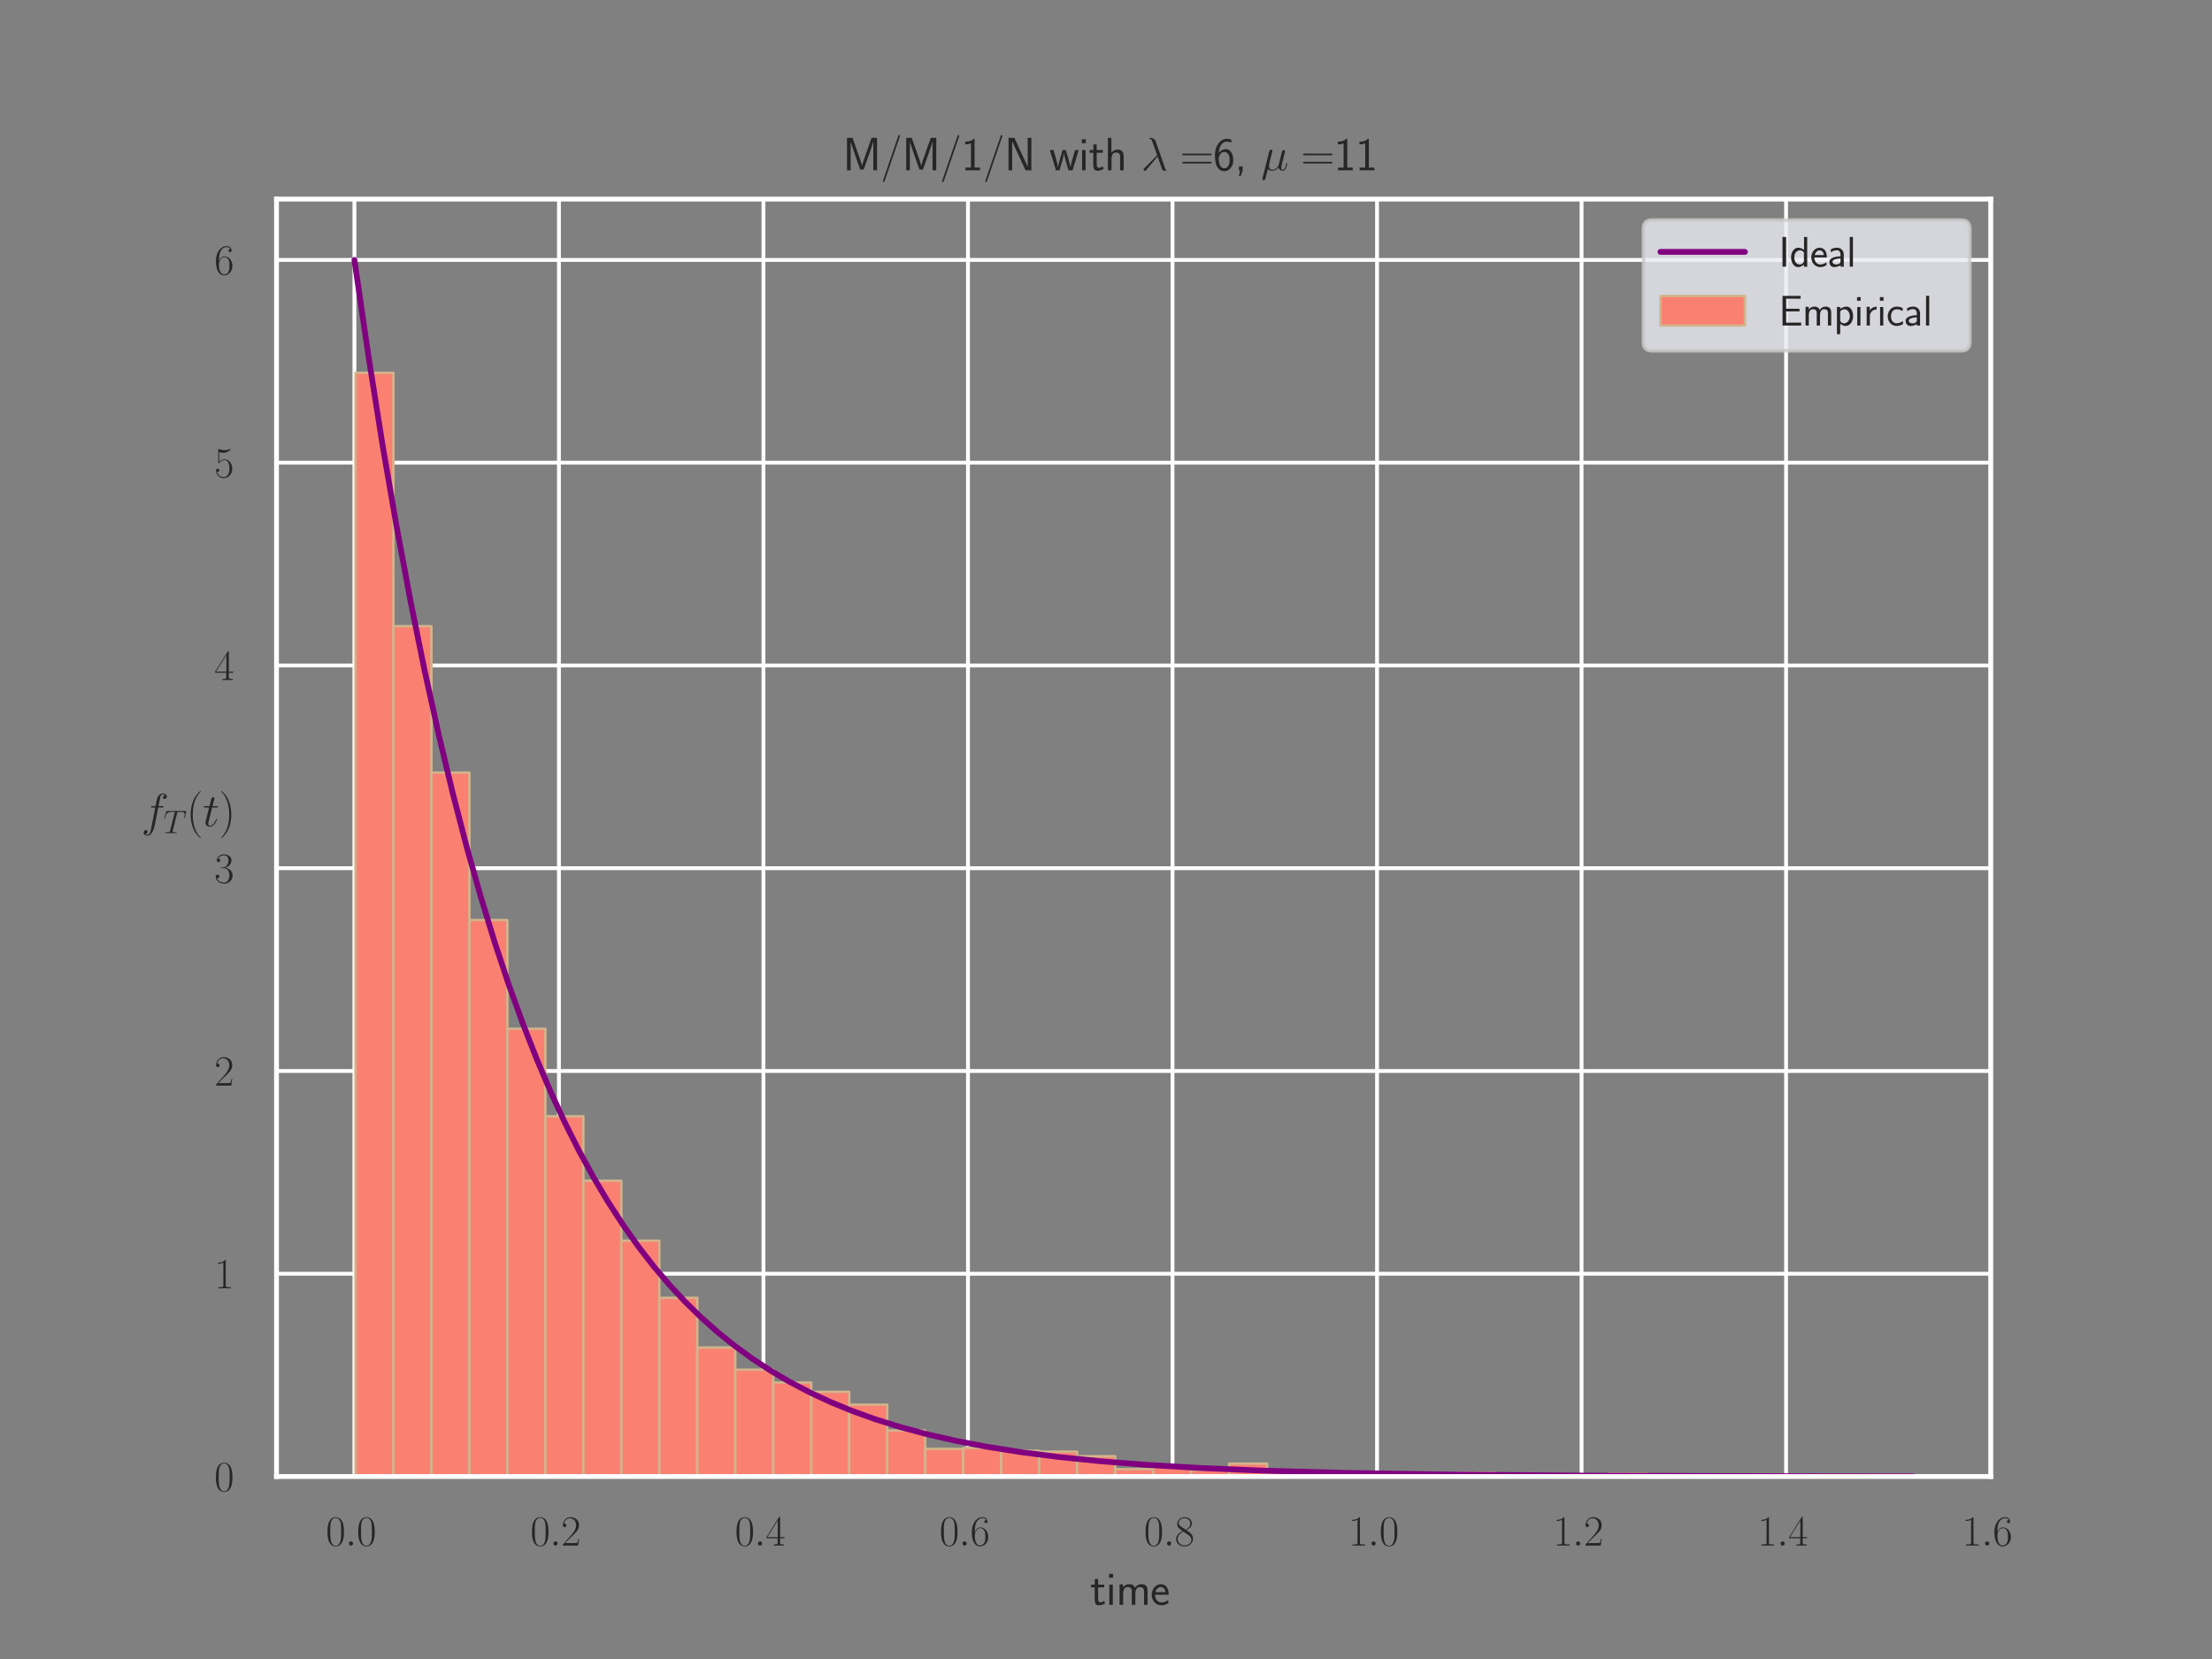 <?xml version="1.0" encoding="utf-8" standalone="no"?>
<!DOCTYPE svg PUBLIC "-//W3C//DTD SVG 1.1//EN"
  "http://www.w3.org/Graphics/SVG/1.1/DTD/svg11.dtd">
<svg xmlns:xlink="http://www.w3.org/1999/xlink" width="460.8pt" height="345.6pt" viewBox="0 0 460.8 345.6" xmlns="http://www.w3.org/2000/svg" version="1.1">
 <rect x="0" y="0" width="460.8" height="345.6" fill="#808080" stroke="none"/>
 <defs>
  <style type="text/css">*{stroke-linejoin: round; stroke-linecap: butt}</style>
 </defs>
 <g id="figure_1">
  <g id="patch_1">
   <path d="M 0 345.6 
L 460.8 345.6 
L 460.8 0 
L 0 0 
L 0 345.6 
z
" style="fill: none"/>
  </g>
  <g id="axes_1">
   <g id="patch_2">
    <path d="M 57.6 307.584 
L 414.72 307.584 
L 414.72 41.472 
L 57.6 41.472 
L 57.6 307.584 
z
" style="fill: none"/>
   </g>
   <g id="matplotlib.axis_1">
    <g id="xtick_1">
     <g id="line2d_1">
      <path d="M 73.833 307.584 
L 73.833 41.472 
" clip-path="url(#pa6756f0cf0)" style="fill: none; stroke: #ffffff; stroke-width: 0.8; stroke-linecap: round"/>
     </g>
     <g id="text_1">
      <!-- $\mathdefault{0.0}$ -->
      <g style="fill: #262626" transform="translate(67.881 321.972) scale(0.088 -0.088)">
       <defs>
        <path id="CMR17-30" d="M 2688 2038 
C 2688 2430 2682 3099 2413 3613 
C 2176 4063 1798 4224 1466 4224 
C 1158 4224 768 4082 525 3620 
C 269 3137 243 2539 243 2038 
C 243 1671 250 1112 448 623 
C 723 -39 1216 -128 1466 -128 
C 1760 -128 2208 -7 2470 604 
C 2662 1048 2688 1568 2688 2038 
z
M 1466 -26 
C 1056 -26 813 328 723 816 
C 653 1196 653 1749 653 2109 
C 653 2604 653 3015 736 3407 
C 858 3954 1216 4121 1466 4121 
C 1728 4121 2067 3947 2189 3420 
C 2272 3054 2278 2623 2278 2109 
C 2278 1691 2278 1176 2202 797 
C 2067 96 1690 -26 1466 -26 
z
" transform="scale(0.016)"/>
        <path id="CMMI12-3a" d="M 1178 307 
C 1178 492 1024 620 870 620 
C 685 620 557 467 557 313 
C 557 128 710 0 864 0 
C 1050 0 1178 153 1178 307 
z
" transform="scale(0.016)"/>
       </defs>
       <use xlink:href="#CMR17-30" transform="scale(0.996)"/>
       <use xlink:href="#CMMI12-3a" transform="translate(45.69 0) scale(0.996)"/>
       <use xlink:href="#CMR17-30" transform="translate(72.788 0) scale(0.996)"/>
      </g>
     </g>
    </g>
    <g id="xtick_2">
     <g id="line2d_2">
      <path d="M 116.438 307.584 
L 116.438 41.472 
" clip-path="url(#pa6756f0cf0)" style="fill: none; stroke: #ffffff; stroke-width: 0.8; stroke-linecap: round"/>
     </g>
     <g id="text_2">
      <!-- $\mathdefault{0.2}$ -->
      <g style="fill: #262626" transform="translate(110.487 321.972) scale(0.088 -0.088)">
       <defs>
        <path id="CMR17-32" d="M 2669 990 
L 2554 990 
C 2490 537 2438 460 2413 422 
C 2381 371 1920 371 1830 371 
L 602 371 
C 832 620 1280 1073 1824 1596 
C 2214 1966 2669 2400 2669 3033 
C 2669 3788 2067 4224 1395 4224 
C 691 4224 262 3603 262 3027 
C 262 2777 448 2745 525 2745 
C 589 2745 781 2783 781 3007 
C 781 3206 614 3264 525 3264 
C 486 3264 448 3257 422 3244 
C 544 3788 915 4057 1306 4057 
C 1862 4057 2227 3616 2227 3033 
C 2227 2477 1901 1998 1536 1583 
L 262 147 
L 262 0 
L 2515 0 
L 2669 990 
z
" transform="scale(0.016)"/>
       </defs>
       <use xlink:href="#CMR17-30" transform="scale(0.996)"/>
       <use xlink:href="#CMMI12-3a" transform="translate(45.69 0) scale(0.996)"/>
       <use xlink:href="#CMR17-32" transform="translate(72.788 0) scale(0.996)"/>
      </g>
     </g>
    </g>
    <g id="xtick_3">
     <g id="line2d_3">
      <path d="M 159.044 307.584 
L 159.044 41.472 
" clip-path="url(#pa6756f0cf0)" style="fill: none; stroke: #ffffff; stroke-width: 0.8; stroke-linecap: round"/>
     </g>
     <g id="text_3">
      <!-- $\mathdefault{0.4}$ -->
      <g style="fill: #262626" transform="translate(153.093 321.972) scale(0.088 -0.088)">
       <defs>
        <path id="CMR17-34" d="M 2150 4147 
C 2150 4281 2144 4288 2029 4288 
L 128 1254 
L 128 1088 
L 1779 1088 
L 1779 460 
C 1779 230 1766 166 1318 166 
L 1197 166 
L 1197 0 
C 1402 12 1747 12 1965 12 
C 2182 12 2528 12 2733 0 
L 2733 166 
L 2611 166 
C 2163 166 2150 230 2150 460 
L 2150 1088 
L 2803 1088 
L 2803 1254 
L 2150 1254 
L 2150 4147 
z
M 1798 3723 
L 1798 1254 
L 256 1254 
L 1798 3723 
z
" transform="scale(0.016)"/>
       </defs>
       <use xlink:href="#CMR17-30" transform="scale(0.996)"/>
       <use xlink:href="#CMMI12-3a" transform="translate(45.69 0) scale(0.996)"/>
       <use xlink:href="#CMR17-34" transform="translate(72.788 0) scale(0.996)"/>
      </g>
     </g>
    </g>
    <g id="xtick_4">
     <g id="line2d_4">
      <path d="M 201.649 307.584 
L 201.649 41.472 
" clip-path="url(#pa6756f0cf0)" style="fill: none; stroke: #ffffff; stroke-width: 0.8; stroke-linecap: round"/>
     </g>
     <g id="text_4">
      <!-- $\mathdefault{0.6}$ -->
      <g style="fill: #262626" transform="translate(195.698 321.972) scale(0.088 -0.088)">
       <defs>
        <path id="CMR17-36" d="M 678 2198 
C 678 3712 1395 4076 1811 4076 
C 1946 4076 2272 4049 2400 3782 
C 2298 3782 2106 3782 2106 3558 
C 2106 3385 2246 3328 2336 3328 
C 2394 3328 2566 3353 2566 3571 
C 2566 3987 2246 4224 1805 4224 
C 1043 4224 243 3411 243 2011 
C 243 257 966 -128 1478 -128 
C 2099 -128 2688 431 2688 1295 
C 2688 2101 2170 2688 1517 2688 
C 1126 2688 838 2430 678 1979 
L 678 2198 
z
M 1478 25 
C 691 25 691 1212 691 1450 
C 691 1914 909 2585 1504 2585 
C 1613 2585 1926 2585 2138 2140 
C 2253 1889 2253 1624 2253 1302 
C 2253 954 2253 696 2118 438 
C 1978 173 1773 25 1478 25 
z
" transform="scale(0.016)"/>
       </defs>
       <use xlink:href="#CMR17-30" transform="scale(0.996)"/>
       <use xlink:href="#CMMI12-3a" transform="translate(45.69 0) scale(0.996)"/>
       <use xlink:href="#CMR17-36" transform="translate(72.788 0) scale(0.996)"/>
      </g>
     </g>
    </g>
    <g id="xtick_5">
     <g id="line2d_5">
      <path d="M 244.255 307.584 
L 244.255 41.472 
" clip-path="url(#pa6756f0cf0)" style="fill: none; stroke: #ffffff; stroke-width: 0.8; stroke-linecap: round"/>
     </g>
     <g id="text_5">
      <!-- $\mathdefault{0.8}$ -->
      <g style="fill: #262626" transform="translate(238.304 321.972) scale(0.088 -0.088)">
       <defs>
        <path id="CMR17-38" d="M 1741 2289 
C 2144 2494 2554 2803 2554 3298 
C 2554 3884 1990 4224 1472 4224 
C 890 4224 378 3800 378 3215 
C 378 3054 416 2777 666 2533 
C 730 2469 998 2276 1171 2154 
C 883 2006 211 1652 211 945 
C 211 282 838 -128 1459 -128 
C 2144 -128 2720 366 2720 1022 
C 2720 1607 2330 1877 2074 2051 
L 1741 2289 
z
M 902 2855 
C 851 2887 595 3086 595 3388 
C 595 3781 998 4076 1459 4076 
C 1965 4076 2336 3716 2336 3298 
C 2336 2700 1670 2359 1638 2359 
C 1632 2359 1626 2359 1574 2398 
L 902 2855 
z
M 2080 1536 
C 2176 1466 2483 1253 2483 861 
C 2483 385 2010 25 1472 25 
C 890 25 448 443 448 951 
C 448 1459 838 1884 1280 2083 
L 2080 1536 
z
" transform="scale(0.016)"/>
       </defs>
       <use xlink:href="#CMR17-30" transform="scale(0.996)"/>
       <use xlink:href="#CMMI12-3a" transform="translate(45.69 0) scale(0.996)"/>
       <use xlink:href="#CMR17-38" transform="translate(72.788 0) scale(0.996)"/>
      </g>
     </g>
    </g>
    <g id="xtick_6">
     <g id="line2d_6">
      <path d="M 286.861 307.584 
L 286.861 41.472 
" clip-path="url(#pa6756f0cf0)" style="fill: none; stroke: #ffffff; stroke-width: 0.8; stroke-linecap: round"/>
     </g>
     <g id="text_6">
      <!-- $\mathdefault{1.0}$ -->
      <g style="fill: #262626" transform="translate(280.909 321.972) scale(0.088 -0.088)">
       <defs>
        <path id="CMR17-31" d="M 1702 4083 
C 1702 4217 1696 4224 1606 4224 
C 1357 3927 979 3833 621 3820 
C 602 3820 570 3820 563 3808 
C 557 3795 557 3782 557 3648 
C 755 3648 1088 3686 1344 3839 
L 1344 467 
C 1344 243 1331 166 781 166 
L 589 166 
L 589 0 
C 896 6 1216 12 1523 12 
C 1830 12 2150 6 2458 0 
L 2458 166 
L 2266 166 
C 1715 166 1702 236 1702 467 
L 1702 4083 
z
" transform="scale(0.016)"/>
       </defs>
       <use xlink:href="#CMR17-31" transform="scale(0.996)"/>
       <use xlink:href="#CMMI12-3a" transform="translate(45.69 0) scale(0.996)"/>
       <use xlink:href="#CMR17-30" transform="translate(72.788 0) scale(0.996)"/>
      </g>
     </g>
    </g>
    <g id="xtick_7">
     <g id="line2d_7">
      <path d="M 329.466 307.584 
L 329.466 41.472 
" clip-path="url(#pa6756f0cf0)" style="fill: none; stroke: #ffffff; stroke-width: 0.8; stroke-linecap: round"/>
     </g>
     <g id="text_7">
      <!-- $\mathdefault{1.2}$ -->
      <g style="fill: #262626" transform="translate(323.515 321.972) scale(0.088 -0.088)">
       <use xlink:href="#CMR17-31" transform="scale(0.996)"/>
       <use xlink:href="#CMMI12-3a" transform="translate(45.69 0) scale(0.996)"/>
       <use xlink:href="#CMR17-32" transform="translate(72.788 0) scale(0.996)"/>
      </g>
     </g>
    </g>
    <g id="xtick_8">
     <g id="line2d_8">
      <path d="M 372.072 307.584 
L 372.072 41.472 
" clip-path="url(#pa6756f0cf0)" style="fill: none; stroke: #ffffff; stroke-width: 0.8; stroke-linecap: round"/>
     </g>
     <g id="text_8">
      <!-- $\mathdefault{1.4}$ -->
      <g style="fill: #262626" transform="translate(366.12 321.972) scale(0.088 -0.088)">
       <use xlink:href="#CMR17-31" transform="scale(0.996)"/>
       <use xlink:href="#CMMI12-3a" transform="translate(45.69 0) scale(0.996)"/>
       <use xlink:href="#CMR17-34" transform="translate(72.788 0) scale(0.996)"/>
      </g>
     </g>
    </g>
    <g id="xtick_9">
     <g id="line2d_9">
      <path d="M 414.677 307.584 
L 414.677 41.472 
" clip-path="url(#pa6756f0cf0)" style="fill: none; stroke: #ffffff; stroke-width: 0.8; stroke-linecap: round"/>
     </g>
     <g id="text_9">
      <!-- $\mathdefault{1.6}$ -->
      <g style="fill: #262626" transform="translate(408.726 321.972) scale(0.088 -0.088)">
       <use xlink:href="#CMR17-31" transform="scale(0.996)"/>
       <use xlink:href="#CMMI12-3a" transform="translate(45.69 0) scale(0.996)"/>
       <use xlink:href="#CMR17-36" transform="translate(72.788 0) scale(0.996)"/>
      </g>
     </g>
    </g>
    <g id="text_10">
     <!-- time -->
     <g style="fill: #262626" transform="translate(227.124 334.319) scale(0.096 -0.096)">
      <defs>
       <path id="CMSS17-74" d="M 1069 2380 
L 1901 2380 
L 1901 2752 
L 1069 2752 
L 1069 3520 
L 614 3520 
L 614 2752 
L 109 2752 
L 109 2380 
L 602 2380 
L 602 751 
C 602 384 685 -64 1107 -64 
C 1427 -64 1722 25 2003 172 
L 1901 551 
C 1747 416 1562 339 1363 339 
C 1082 339 1069 699 1069 860 
L 1069 2380 
z
" transform="scale(0.016)"/>
       <path id="CMSS17-69" d="M 979 4224 
L 442 4224 
L 442 3686 
L 979 3686 
L 979 4224 
z
M 947 2752 
L 474 2752 
L 474 0 
L 947 0 
L 947 2752 
z
" transform="scale(0.016)"/>
       <path id="CMSS17-6d" d="M 4288 1878 
C 4288 2309 4179 2816 3462 2816 
C 2982 2816 2694 2515 2566 2328 
C 2451 2668 2182 2816 1798 2816 
C 1363 2816 1088 2566 941 2386 
L 941 2783 
L 474 2783 
L 474 0 
L 960 0 
L 960 1556 
C 960 1936 1101 2425 1555 2425 
C 2138 2425 2138 2013 2138 1826 
L 2138 0 
L 2624 0 
L 2624 1556 
C 2624 1936 2765 2425 3219 2425 
C 3802 2425 3802 2013 3802 1826 
L 3802 0 
L 4288 0 
L 4288 1878 
z
" transform="scale(0.016)"/>
       <path id="CMSS17-65" d="M 2502 1375 
C 2502 1587 2490 2001 2285 2347 
C 2061 2713 1696 2816 1421 2816 
C 755 2816 192 2184 192 1363 
C 192 579 774 -64 1510 -64 
C 1798 -64 2150 19 2470 249 
C 2470 275 2458 414 2451 421 
C 2451 433 2432 629 2432 655 
C 2125 408 1773 326 1517 326 
C 1107 326 666 667 646 1375 
L 2502 1375 
z
M 698 1728 
C 781 2086 1062 2425 1421 2425 
C 1517 2425 1965 2412 2080 1728 
L 698 1728 
z
" transform="scale(0.016)"/>
      </defs>
      <use xlink:href="#CMSS17-74" transform="scale(0.996)"/>
      <use xlink:href="#CMSS17-69" transform="translate(33.832 0) scale(0.996)"/>
      <use xlink:href="#CMSS17-6d" transform="translate(56.012 0) scale(0.996)"/>
      <use xlink:href="#CMSS17-65" transform="translate(130.242 0) scale(0.996)"/>
     </g>
    </g>
   </g>
   <g id="matplotlib.axis_2">
    <g id="ytick_1">
     <g id="line2d_10">
      <path d="M 57.6 307.584 
L 414.72 307.584 
" clip-path="url(#pa6756f0cf0)" style="fill: none; stroke: #ffffff; stroke-width: 0.8; stroke-linecap: round"/>
     </g>
     <g id="text_11">
      <!-- $\mathdefault{0}$ -->
      <g style="fill: #262626" transform="translate(44.642 310.628) scale(0.088 -0.088)">
       <use xlink:href="#CMR17-30" transform="scale(0.996)"/>
      </g>
     </g>
    </g>
    <g id="ytick_2">
     <g id="line2d_11">
      <path d="M 57.6 265.344 
L 414.72 265.344 
" clip-path="url(#pa6756f0cf0)" style="fill: none; stroke: #ffffff; stroke-width: 0.8; stroke-linecap: round"/>
     </g>
     <g id="text_12">
      <!-- $\mathdefault{1}$ -->
      <g style="fill: #262626" transform="translate(44.642 268.388) scale(0.088 -0.088)">
       <use xlink:href="#CMR17-31" transform="scale(0.996)"/>
      </g>
     </g>
    </g>
    <g id="ytick_3">
     <g id="line2d_12">
      <path d="M 57.6 223.104 
L 414.72 223.104 
" clip-path="url(#pa6756f0cf0)" style="fill: none; stroke: #ffffff; stroke-width: 0.8; stroke-linecap: round"/>
     </g>
     <g id="text_13">
      <!-- $\mathdefault{2}$ -->
      <g style="fill: #262626" transform="translate(44.642 226.148) scale(0.088 -0.088)">
       <use xlink:href="#CMR17-32" transform="scale(0.996)"/>
      </g>
     </g>
    </g>
    <g id="ytick_4">
     <g id="line2d_13">
      <path d="M 57.6 180.864 
L 414.72 180.864 
" clip-path="url(#pa6756f0cf0)" style="fill: none; stroke: #ffffff; stroke-width: 0.8; stroke-linecap: round"/>
     </g>
     <g id="text_14">
      <!-- $\mathdefault{3}$ -->
      <g style="fill: #262626" transform="translate(44.642 183.908) scale(0.088 -0.088)">
       <defs>
        <path id="CMR17-33" d="M 1414 2176 
C 1984 2176 2234 1673 2234 1094 
C 2234 322 1824 25 1453 25 
C 1114 25 563 193 390 691 
C 422 678 454 678 486 678 
C 640 678 755 780 755 947 
C 755 1132 614 1216 486 1216 
C 378 1216 211 1164 211 927 
C 211 335 787 -128 1466 -128 
C 2176 -128 2720 432 2720 1087 
C 2720 1718 2208 2176 1600 2246 
C 2086 2347 2554 2776 2554 3353 
C 2554 3856 2048 4224 1472 4224 
C 890 4224 378 3862 378 3347 
C 378 3123 544 3084 627 3084 
C 762 3084 877 3167 877 3334 
C 877 3500 762 3584 627 3584 
C 602 3584 570 3584 544 3571 
C 730 3999 1235 4076 1459 4076 
C 1683 4076 2106 3966 2106 3347 
C 2106 3167 2080 2851 1862 2574 
C 1670 2329 1453 2316 1242 2297 
C 1210 2297 1062 2284 1037 2284 
C 992 2278 966 2272 966 2227 
C 966 2182 973 2176 1101 2176 
L 1414 2176 
z
" transform="scale(0.016)"/>
       </defs>
       <use xlink:href="#CMR17-33" transform="scale(0.996)"/>
      </g>
     </g>
    </g>
    <g id="ytick_5">
     <g id="line2d_14">
      <path d="M 57.6 138.624 
L 414.72 138.624 
" clip-path="url(#pa6756f0cf0)" style="fill: none; stroke: #ffffff; stroke-width: 0.8; stroke-linecap: round"/>
     </g>
     <g id="text_15">
      <!-- $\mathdefault{4}$ -->
      <g style="fill: #262626" transform="translate(44.642 141.668) scale(0.088 -0.088)">
       <use xlink:href="#CMR17-34" transform="scale(0.996)"/>
      </g>
     </g>
    </g>
    <g id="ytick_6">
     <g id="line2d_15">
      <path d="M 57.6 96.384 
L 414.72 96.384 
" clip-path="url(#pa6756f0cf0)" style="fill: none; stroke: #ffffff; stroke-width: 0.8; stroke-linecap: round"/>
     </g>
     <g id="text_16">
      <!-- $\mathdefault{5}$ -->
      <g style="fill: #262626" transform="translate(44.642 99.428) scale(0.088 -0.088)">
       <defs>
        <path id="CMR17-35" d="M 730 3750 
C 794 3724 1056 3641 1325 3641 
C 1920 3641 2246 3961 2432 4140 
C 2432 4191 2432 4224 2394 4224 
C 2387 4224 2374 4224 2323 4198 
C 2099 4102 1837 4032 1517 4032 
C 1325 4032 1037 4055 723 4191 
C 653 4224 640 4224 634 4224 
C 602 4224 595 4217 595 4090 
L 595 2231 
C 595 2113 595 2080 659 2080 
C 691 2080 704 2093 736 2139 
C 941 2435 1222 2560 1542 2560 
C 1766 2560 2246 2415 2246 1293 
C 2246 1087 2246 716 2054 422 
C 1894 159 1645 25 1370 25 
C 947 25 518 319 403 812 
C 429 806 480 793 506 793 
C 589 793 749 838 749 1036 
C 749 1209 627 1280 506 1280 
C 358 1280 262 1190 262 1011 
C 262 454 704 -128 1382 -128 
C 2042 -128 2669 441 2669 1267 
C 2669 2054 2170 2662 1549 2662 
C 1222 2662 947 2540 730 2304 
L 730 3750 
z
" transform="scale(0.016)"/>
       </defs>
       <use xlink:href="#CMR17-35" transform="scale(0.996)"/>
      </g>
     </g>
    </g>
    <g id="ytick_7">
     <g id="line2d_16">
      <path d="M 57.6 54.144 
L 414.72 54.144 
" clip-path="url(#pa6756f0cf0)" style="fill: none; stroke: #ffffff; stroke-width: 0.8; stroke-linecap: round"/>
     </g>
     <g id="text_17">
      <!-- $\mathdefault{6}$ -->
      <g style="fill: #262626" transform="translate(44.642 57.188) scale(0.088 -0.088)">
       <use xlink:href="#CMR17-36" transform="scale(0.996)"/>
      </g>
     </g>
    </g>
    <g id="text_18">
     <!-- $f_T(t)$ -->
     <g style="fill: #262626" transform="translate(29.421 172.137) scale(0.096 -0.096)">
      <defs>
       <path id="CMMI12-66" d="M 2854 2566 
C 2982 2566 3034 2566 3034 2687 
C 3034 2752 2982 2752 2867 2752 
L 2349 2752 
C 2470 3398 2560 3846 2611 4051 
C 2650 4204 2784 4351 2950 4351 
C 3085 4351 3219 4294 3283 4236 
C 3034 4211 2957 4025 2957 3916 
C 2957 3788 3053 3712 3174 3712 
C 3302 3712 3494 3820 3494 4064 
C 3494 4332 3226 4480 2944 4480 
C 2669 4480 2400 4275 2272 4025 
C 2157 3801 2093 3573 1946 2752 
L 1517 2752 
C 1395 2752 1331 2752 1331 2636 
C 1331 2566 1370 2566 1498 2566 
L 1907 2566 
C 1792 1977 1530 545 1382 -132 
C 1274 -685 1178 -1152 858 -1152 
C 838 -1152 653 -1152 538 -1031 
C 864 -1005 864 -724 864 -717 
C 864 -589 768 -512 646 -512 
C 518 -512 326 -621 326 -865 
C 326 -1140 608 -1280 858 -1280 
C 1510 -1280 1779 -113 1850 203 
C 1965 691 2278 2376 2310 2566 
L 2854 2566 
z
" transform="scale(0.016)"/>
       <path id="CMMI12-54" d="M 2669 3886 
C 2707 4038 2720 4096 2816 4121 
C 2867 4134 3078 4134 3213 4134 
C 3853 4134 4154 4109 4154 3612 
C 4154 3516 4128 3274 4090 3038 
L 4083 2962 
C 4083 2937 4109 2898 4147 2898 
C 4211 2898 4211 2930 4230 3032 
L 4416 4159 
C 4429 4217 4429 4230 4429 4249 
C 4429 4319 4390 4319 4262 4319 
L 762 4319 
C 614 4319 608 4313 570 4198 
L 179 3051 
C 173 3038 154 2968 154 2962 
C 154 2930 179 2898 218 2898 
C 269 2898 282 2924 307 3007 
C 576 3777 710 4134 1562 4134 
L 1990 4134 
C 2144 4134 2208 4134 2208 4064 
C 2208 4045 2208 4032 2176 3917 
L 1318 497 
C 1254 249 1242 185 563 185 
C 403 185 358 185 358 64 
C 358 0 429 0 461 0 
C 621 0 787 12 947 12 
L 1946 12 
C 2106 12 2278 0 2438 0 
C 2509 0 2573 0 2573 121 
C 2573 185 2528 185 2362 185 
C 1786 185 1786 242 1786 338 
C 1786 344 1786 389 1811 491 
L 2669 3886 
z
" transform="scale(0.016)"/>
       <path id="CMR17-28" d="M 1958 -1562 
C 1958 -1556 1958 -1543 1939 -1524 
C 1645 -1223 858 -403 858 1596 
C 858 3595 1632 4408 1946 4729 
C 1946 4735 1958 4748 1958 4767 
C 1958 4787 1939 4800 1914 4800 
C 1843 4800 1299 4325 986 3620 
C 666 2909 576 2218 576 1603 
C 576 1141 621 360 1005 -467 
C 1312 -1133 1837 -1600 1914 -1600 
C 1946 -1600 1958 -1588 1958 -1562 
z
" transform="scale(0.016)"/>
       <path id="CMMI12-74" d="M 1286 2566 
L 1875 2566 
C 1997 2566 2061 2566 2061 2681 
C 2061 2752 2022 2752 1894 2752 
L 1331 2752 
L 1568 3664 
C 1594 3752 1594 3764 1594 3808 
C 1594 3910 1510 3968 1427 3968 
C 1376 3968 1229 3948 1178 3746 
L 928 2752 
L 326 2752 
C 198 2752 141 2752 141 2630 
C 141 2566 186 2566 307 2566 
L 877 2566 
L 454 881 
C 403 657 384 593 384 510 
C 384 210 595 -64 954 -64 
C 1600 -64 1946 868 1946 913 
C 1946 951 1920 970 1882 970 
C 1869 970 1843 970 1830 944 
C 1824 938 1818 932 1773 830 
C 1638 510 1344 64 973 64 
C 781 64 768 223 768 364 
C 768 370 768 491 787 568 
L 1286 2566 
z
" transform="scale(0.016)"/>
       <path id="CMR17-29" d="M 1683 1596 
C 1683 2057 1638 2839 1254 3665 
C 947 4332 422 4800 346 4800 
C 326 4800 301 4793 301 4761 
C 301 4748 307 4742 314 4729 
C 621 4408 1402 3595 1402 1603 
C 1402 -396 627 -1210 314 -1530 
C 307 -1543 301 -1549 301 -1562 
C 301 -1594 326 -1600 346 -1600 
C 416 -1600 960 -1127 1274 -422 
C 1594 289 1683 981 1683 1596 
z
" transform="scale(0.016)"/>
      </defs>
      <use xlink:href="#CMMI12-66" transform="scale(0.996)"/>
      <use xlink:href="#CMMI12-54" transform="translate(48.083 -14.944) scale(0.697)"/>
      <use xlink:href="#CMR17-28" transform="translate(98.088 0) scale(0.996)"/>
      <use xlink:href="#CMMI12-74" transform="translate(133.368 0) scale(0.996)"/>
      <use xlink:href="#CMR17-29" transform="translate(168.595 0) scale(0.996)"/>
     </g>
    </g>
   </g>
   <g id="patch_3">
    <path d="M 74.046 307.584 
L 81.959 307.584 
L 81.959 77.664 
L 74.046 77.664 
z
" clip-path="url(#pa6756f0cf0)" style="fill: #fa8072; stroke: #d2b48c; stroke-width: 0.5; stroke-linejoin: miter"/>
   </g>
   <g id="patch_4">
    <path d="M 81.959 307.584 
L 89.872 307.584 
L 89.872 130.442 
L 81.959 130.442 
z
" clip-path="url(#pa6756f0cf0)" style="fill: #fa8072; stroke: #d2b48c; stroke-width: 0.5; stroke-linejoin: miter"/>
   </g>
   <g id="patch_5">
    <path d="M 89.872 307.584 
L 97.785 307.584 
L 97.785 160.957 
L 89.872 160.957 
z
" clip-path="url(#pa6756f0cf0)" style="fill: #fa8072; stroke: #d2b48c; stroke-width: 0.5; stroke-linejoin: miter"/>
   </g>
   <g id="patch_6">
    <path d="M 97.785 307.584 
L 105.699 307.584 
L 105.699 191.665 
L 97.785 191.665 
z
" clip-path="url(#pa6756f0cf0)" style="fill: #fa8072; stroke: #d2b48c; stroke-width: 0.5; stroke-linejoin: miter"/>
   </g>
   <g id="patch_7">
    <path d="M 105.699 307.584 
L 113.612 307.584 
L 113.612 214.311 
L 105.699 214.311 
z
" clip-path="url(#pa6756f0cf0)" style="fill: #fa8072; stroke: #d2b48c; stroke-width: 0.5; stroke-linejoin: miter"/>
   </g>
   <g id="patch_8">
    <path d="M 113.612 307.584 
L 121.525 307.584 
L 121.525 232.543 
L 113.612 232.543 
z
" clip-path="url(#pa6756f0cf0)" style="fill: #fa8072; stroke: #d2b48c; stroke-width: 0.5; stroke-linejoin: miter"/>
   </g>
   <g id="patch_9">
    <path d="M 121.525 307.584 
L 129.438 307.584 
L 129.438 245.978 
L 121.525 245.978 
z
" clip-path="url(#pa6756f0cf0)" style="fill: #fa8072; stroke: #d2b48c; stroke-width: 0.5; stroke-linejoin: miter"/>
   </g>
   <g id="patch_10">
    <path d="M 129.438 307.584 
L 137.351 307.584 
L 137.351 258.453 
L 129.438 258.453 
z
" clip-path="url(#pa6756f0cf0)" style="fill: #fa8072; stroke: #d2b48c; stroke-width: 0.5; stroke-linejoin: miter"/>
   </g>
   <g id="patch_11">
    <path d="M 137.351 307.584 
L 145.265 307.584 
L 145.265 270.352 
L 137.351 270.352 
z
" clip-path="url(#pa6756f0cf0)" style="fill: #fa8072; stroke: #d2b48c; stroke-width: 0.5; stroke-linejoin: miter"/>
   </g>
   <g id="patch_12">
    <path d="M 145.265 307.584 
L 153.178 307.584 
L 153.178 280.715 
L 145.265 280.715 
z
" clip-path="url(#pa6756f0cf0)" style="fill: #fa8072; stroke: #d2b48c; stroke-width: 0.5; stroke-linejoin: miter"/>
   </g>
   <g id="patch_13">
    <path d="M 153.178 307.584 
L 161.091 307.584 
L 161.091 285.321 
L 153.178 285.321 
z
" clip-path="url(#pa6756f0cf0)" style="fill: #fa8072; stroke: #d2b48c; stroke-width: 0.5; stroke-linejoin: miter"/>
   </g>
   <g id="patch_14">
    <path d="M 161.091 307.584 
L 169.004 307.584 
L 169.004 288.008 
L 161.091 288.008 
z
" clip-path="url(#pa6756f0cf0)" style="fill: #fa8072; stroke: #d2b48c; stroke-width: 0.5; stroke-linejoin: miter"/>
   </g>
   <g id="patch_15">
    <path d="M 169.004 307.584 
L 176.917 307.584 
L 176.917 289.927 
L 169.004 289.927 
z
" clip-path="url(#pa6756f0cf0)" style="fill: #fa8072; stroke: #d2b48c; stroke-width: 0.5; stroke-linejoin: miter"/>
   </g>
   <g id="patch_16">
    <path d="M 176.917 307.584 
L 184.831 307.584 
L 184.831 292.614 
L 176.917 292.614 
z
" clip-path="url(#pa6756f0cf0)" style="fill: #fa8072; stroke: #d2b48c; stroke-width: 0.5; stroke-linejoin: miter"/>
   </g>
   <g id="patch_17">
    <path d="M 184.831 307.584 
L 192.744 307.584 
L 192.744 297.988 
L 184.831 297.988 
z
" clip-path="url(#pa6756f0cf0)" style="fill: #fa8072; stroke: #d2b48c; stroke-width: 0.5; stroke-linejoin: miter"/>
   </g>
   <g id="patch_18">
    <path d="M 192.744 307.584 
L 200.657 307.584 
L 200.657 301.826 
L 192.744 301.826 
z
" clip-path="url(#pa6756f0cf0)" style="fill: #fa8072; stroke: #d2b48c; stroke-width: 0.5; stroke-linejoin: miter"/>
   </g>
   <g id="patch_19">
    <path d="M 200.657 307.584 
L 208.57 307.584 
L 208.57 301.634 
L 200.657 301.634 
z
" clip-path="url(#pa6756f0cf0)" style="fill: #fa8072; stroke: #d2b48c; stroke-width: 0.5; stroke-linejoin: miter"/>
   </g>
   <g id="patch_20">
    <path d="M 208.57 307.584 
L 216.483 307.584 
L 216.483 302.21 
L 208.57 302.21 
z
" clip-path="url(#pa6756f0cf0)" style="fill: #fa8072; stroke: #d2b48c; stroke-width: 0.5; stroke-linejoin: miter"/>
   </g>
   <g id="patch_21">
    <path d="M 216.483 307.584 
L 224.397 307.584 
L 224.397 302.402 
L 216.483 302.402 
z
" clip-path="url(#pa6756f0cf0)" style="fill: #fa8072; stroke: #d2b48c; stroke-width: 0.5; stroke-linejoin: miter"/>
   </g>
   <g id="patch_22">
    <path d="M 224.397 307.584 
L 232.31 307.584 
L 232.31 303.362 
L 224.397 303.362 
z
" clip-path="url(#pa6756f0cf0)" style="fill: #fa8072; stroke: #d2b48c; stroke-width: 0.5; stroke-linejoin: miter"/>
   </g>
   <g id="patch_23">
    <path d="M 232.31 307.584 
L 240.223 307.584 
L 240.223 306.049 
L 232.31 306.049 
z
" clip-path="url(#pa6756f0cf0)" style="fill: #fa8072; stroke: #d2b48c; stroke-width: 0.5; stroke-linejoin: miter"/>
   </g>
   <g id="patch_24">
    <path d="M 240.223 307.584 
L 248.136 307.584 
L 248.136 305.665 
L 240.223 305.665 
z
" clip-path="url(#pa6756f0cf0)" style="fill: #fa8072; stroke: #d2b48c; stroke-width: 0.5; stroke-linejoin: miter"/>
   </g>
   <g id="patch_25">
    <path d="M 248.136 307.584 
L 256.05 307.584 
L 256.05 306.241 
L 248.136 306.241 
z
" clip-path="url(#pa6756f0cf0)" style="fill: #fa8072; stroke: #d2b48c; stroke-width: 0.5; stroke-linejoin: miter"/>
   </g>
   <g id="patch_26">
    <path d="M 256.05 307.584 
L 263.963 307.584 
L 263.963 304.897 
L 256.05 304.897 
z
" clip-path="url(#pa6756f0cf0)" style="fill: #fa8072; stroke: #d2b48c; stroke-width: 0.5; stroke-linejoin: miter"/>
   </g>
   <g id="patch_27">
    <path d="M 263.963 307.584 
L 271.876 307.584 
L 271.876 306.624 
L 263.963 306.624 
z
" clip-path="url(#pa6756f0cf0)" style="fill: #fa8072; stroke: #d2b48c; stroke-width: 0.5; stroke-linejoin: miter"/>
   </g>
   <g id="patch_28">
    <path d="M 271.876 307.584 
L 279.789 307.584 
L 279.789 307.008 
L 271.876 307.008 
z
" clip-path="url(#pa6756f0cf0)" style="fill: #fa8072; stroke: #d2b48c; stroke-width: 0.5; stroke-linejoin: miter"/>
   </g>
   <g id="patch_29">
    <path d="M 279.789 307.584 
L 287.702 307.584 
L 287.702 306.816 
L 279.789 306.816 
z
" clip-path="url(#pa6756f0cf0)" style="fill: #fa8072; stroke: #d2b48c; stroke-width: 0.5; stroke-linejoin: miter"/>
   </g>
   <g id="patch_30">
    <path d="M 287.702 307.584 
L 295.616 307.584 
L 295.616 306.816 
L 287.702 306.816 
z
" clip-path="url(#pa6756f0cf0)" style="fill: #fa8072; stroke: #d2b48c; stroke-width: 0.5; stroke-linejoin: miter"/>
   </g>
   <g id="patch_31">
    <path d="M 295.616 307.584 
L 303.529 307.584 
L 303.529 307.008 
L 295.616 307.008 
z
" clip-path="url(#pa6756f0cf0)" style="fill: #fa8072; stroke: #d2b48c; stroke-width: 0.5; stroke-linejoin: miter"/>
   </g>
   <g id="patch_32">
    <path d="M 303.529 307.584 
L 311.442 307.584 
L 311.442 306.816 
L 303.529 306.816 
z
" clip-path="url(#pa6756f0cf0)" style="fill: #fa8072; stroke: #d2b48c; stroke-width: 0.5; stroke-linejoin: miter"/>
   </g>
   <g id="patch_33">
    <path d="M 311.442 307.584 
L 319.355 307.584 
L 319.355 307.584 
L 311.442 307.584 
z
" clip-path="url(#pa6756f0cf0)" style="fill: #fa8072; stroke: #d2b48c; stroke-width: 0.5; stroke-linejoin: miter"/>
   </g>
   <g id="patch_34">
    <path d="M 319.355 307.584 
L 327.268 307.584 
L 327.268 307.2 
L 319.355 307.2 
z
" clip-path="url(#pa6756f0cf0)" style="fill: #fa8072; stroke: #d2b48c; stroke-width: 0.5; stroke-linejoin: miter"/>
   </g>
   <g id="patch_35">
    <path d="M 327.268 307.584 
L 335.182 307.584 
L 335.182 307.584 
L 327.268 307.584 
z
" clip-path="url(#pa6756f0cf0)" style="fill: #fa8072; stroke: #d2b48c; stroke-width: 0.5; stroke-linejoin: miter"/>
   </g>
   <g id="patch_36">
    <path d="M 335.182 307.584 
L 343.095 307.584 
L 343.095 307.008 
L 335.182 307.008 
z
" clip-path="url(#pa6756f0cf0)" style="fill: #fa8072; stroke: #d2b48c; stroke-width: 0.5; stroke-linejoin: miter"/>
   </g>
   <g id="patch_37">
    <path d="M 343.095 307.584 
L 351.008 307.584 
L 351.008 307.392 
L 343.095 307.392 
z
" clip-path="url(#pa6756f0cf0)" style="fill: #fa8072; stroke: #d2b48c; stroke-width: 0.5; stroke-linejoin: miter"/>
   </g>
   <g id="patch_38">
    <path d="M 351.008 307.584 
L 358.921 307.584 
L 358.921 307.584 
L 351.008 307.584 
z
" clip-path="url(#pa6756f0cf0)" style="fill: #fa8072; stroke: #d2b48c; stroke-width: 0.5; stroke-linejoin: miter"/>
   </g>
   <g id="patch_39">
    <path d="M 358.921 307.584 
L 366.834 307.584 
L 366.834 307.584 
L 358.921 307.584 
z
" clip-path="url(#pa6756f0cf0)" style="fill: #fa8072; stroke: #d2b48c; stroke-width: 0.5; stroke-linejoin: miter"/>
   </g>
   <g id="patch_40">
    <path d="M 366.834 307.584 
L 374.748 307.584 
L 374.748 307.392 
L 366.834 307.392 
z
" clip-path="url(#pa6756f0cf0)" style="fill: #fa8072; stroke: #d2b48c; stroke-width: 0.5; stroke-linejoin: miter"/>
   </g>
   <g id="patch_41">
    <path d="M 374.748 307.584 
L 382.661 307.584 
L 382.661 307.392 
L 374.748 307.392 
z
" clip-path="url(#pa6756f0cf0)" style="fill: #fa8072; stroke: #d2b48c; stroke-width: 0.5; stroke-linejoin: miter"/>
   </g>
   <g id="patch_42">
    <path d="M 382.661 307.584 
L 390.574 307.584 
L 390.574 307.392 
L 382.661 307.392 
z
" clip-path="url(#pa6756f0cf0)" style="fill: #fa8072; stroke: #d2b48c; stroke-width: 0.5; stroke-linejoin: miter"/>
   </g>
   <g id="patch_43">
    <path d="M 390.574 307.584 
L 398.487 307.584 
L 398.487 307.392 
L 390.574 307.392 
z
" clip-path="url(#pa6756f0cf0)" style="fill: #fa8072; stroke: #d2b48c; stroke-width: 0.5; stroke-linejoin: miter"/>
   </g>
   <g id="line2d_17">
    <path d="M 73.833 54.144 
L 76.758 74.185 
L 79.682 92.642 
L 82.607 109.638 
L 85.532 125.291 
L 88.457 139.706 
L 91.382 152.982 
L 94.306 165.207 
L 97.231 176.466 
L 100.156 186.834 
L 103.081 196.383 
L 106.006 205.176 
L 108.931 213.274 
L 111.855 220.732 
L 114.78 227.6 
L 117.705 233.925 
L 120.63 239.749 
L 123.555 245.113 
L 126.479 250.053 
L 129.729 255.085 
L 132.979 259.677 
L 136.229 263.868 
L 139.479 267.691 
L 142.728 271.181 
L 145.978 274.365 
L 149.553 277.547 
L 153.128 280.424 
L 156.703 283.025 
L 160.602 285.58 
L 164.502 287.869 
L 168.727 290.08 
L 172.951 292.044 
L 177.501 293.913 
L 182.376 295.667 
L 187.576 297.29 
L 193.1 298.774 
L 198.95 300.112 
L 205.449 301.362 
L 212.599 302.497 
L 220.398 303.5 
L 229.173 304.394 
L 238.922 305.16 
L 250.297 305.825 
L 263.621 306.375 
L 280.195 306.826 
L 301.318 307.166 
L 330.892 307.402 
L 378.989 307.537 
L 398.487 307.557 
L 398.487 307.557 
" clip-path="url(#pa6756f0cf0)" style="fill: none; stroke: #800080; stroke-width: 1.2; stroke-linecap: round"/>
   </g>
   <g id="patch_44">
    <path d="M 57.6 307.584 
L 57.6 41.472 
" style="fill: none; stroke: #ffffff; stroke-linejoin: miter; stroke-linecap: square"/>
   </g>
   <g id="patch_45">
    <path d="M 414.72 307.584 
L 414.72 41.472 
" style="fill: none; stroke: #ffffff; stroke-linejoin: miter; stroke-linecap: square"/>
   </g>
   <g id="patch_46">
    <path d="M 57.6 307.584 
L 414.72 307.584 
" style="fill: none; stroke: #ffffff; stroke-linejoin: miter; stroke-linecap: square"/>
   </g>
   <g id="patch_47">
    <path d="M 57.6 41.472 
L 414.72 41.472 
" style="fill: none; stroke: #ffffff; stroke-linejoin: miter; stroke-linecap: square"/>
   </g>
   <g id="text_19">
    <!-- M/M/1/N with $\lambda = $6, $\mu = $11 -->
    <g style="fill: #262626" transform="translate(175.564 35.472) scale(0.096 -0.096)">
     <defs>
      <path id="CMSS17-4d" d="M 3194 2373 
L 2886 1476 
C 2835 1311 2662 795 2624 592 
L 2618 592 
C 2598 719 2560 853 2458 1177 
C 2400 1368 2336 1565 2272 1743 
L 1325 4416 
L 576 4416 
L 576 0 
L 1075 0 
L 1075 3899 
L 1082 3899 
C 1082 3893 1139 3613 1530 2500 
L 2374 102 
L 2848 102 
L 3610 2233 
C 3661 2379 3821 2843 3891 3066 
C 3955 3257 4115 3728 4154 3912 
L 4160 3912 
L 4160 0 
L 4666 0 
L 4666 4416 
L 3923 4416 
L 3194 2373 
z
" transform="scale(0.016)"/>
      <path id="CMSS17-2f" d="M 2637 4575 
C 2669 4658 2669 4671 2669 4684 
C 2669 4761 2611 4800 2560 4800 
C 2483 4800 2458 4748 2432 4671 
L 365 -1376 
C 333 -1460 333 -1472 333 -1485 
C 333 -1562 390 -1600 442 -1600 
C 518 -1600 544 -1549 570 -1472 
L 2637 4575 
z
" transform="scale(0.016)"/>
      <path id="CMSS17-31" d="M 1818 4288 
L 1696 4288 
C 1350 3949 947 3902 538 3891 
L 538 3520 
C 723 3526 1024 3539 1325 3673 
L 1325 371 
L 570 371 
L 570 0 
L 2573 0 
L 2573 371 
L 1818 371 
L 1818 4288 
z
" transform="scale(0.016)"/>
      <path id="CMSS17-4e" d="M 1466 4179 
L 1350 4416 
L 563 4416 
L 563 0 
L 1062 0 
L 1062 3925 
L 1069 3931 
C 1114 3817 1139 3759 1402 3193 
L 2771 236 
L 2886 0 
L 3674 0 
L 3674 4416 
L 3174 4416 
L 3174 490 
L 3168 484 
C 3123 598 3098 655 2835 1222 
L 1466 4179 
z
" transform="scale(0.016)"/>
      <path id="CMSS17-77" d="M 4013 2752 
L 3526 2752 
L 3187 1600 
C 3117 1356 2918 684 2893 371 
L 2886 371 
C 2874 563 2765 1024 2586 1632 
L 2259 2752 
L 1818 2752 
L 1498 1657 
C 1338 1100 1216 627 1203 371 
L 1197 371 
C 1171 748 909 1632 870 1772 
L 582 2752 
L 83 2752 
L 915 0 
L 1402 0 
C 1734 1100 1990 1952 2010 2380 
C 2022 2169 2131 1715 2195 1491 
L 2618 0 
L 3181 0 
L 4013 2752 
z
" transform="scale(0.016)"/>
      <path id="CMSS17-68" d="M 2618 1878 
C 2618 2283 2522 2816 1798 2816 
C 1395 2816 1133 2617 947 2399 
L 947 4416 
L 474 4416 
L 474 0 
L 960 0 
L 960 1556 
C 960 1962 1114 2425 1549 2425 
C 2112 2425 2131 2045 2131 1826 
L 2131 0 
L 2618 0 
L 2618 1878 
z
" transform="scale(0.016)"/>
      <path id="CMMI12-15" d="M 1978 3963 
C 1818 4416 1312 4416 1229 4416 
C 1190 4416 1120 4416 1120 4351 
C 1120 4300 1158 4294 1190 4287 
C 1286 4275 1363 4262 1466 4078 
C 1530 3957 2189 2055 2189 2042 
C 2189 2036 2182 2029 2131 1978 
L 467 305 
C 390 229 339 178 339 95 
C 339 6 416 -71 518 -71 
C 544 -71 614 -58 653 -20 
C 755 76 1670 1190 2253 1877 
C 2419 1380 2624 795 2822 261 
C 2854 165 2886 76 2976 -7 
C 3040 -64 3053 -64 3232 -64 
L 3354 -64 
C 3379 -64 3424 -64 3424 -13 
C 3424 12 3418 19 3392 44 
C 3334 114 3290 229 3264 305 
L 1978 3963 
z
" transform="scale(0.016)"/>
      <path id="CMR17-3d" d="M 4115 2048 
C 4211 2048 4307 2048 4307 2156 
C 4307 2272 4198 2272 4090 2272 
L 512 2272 
C 403 2272 294 2272 294 2156 
C 294 2048 390 2048 486 2048 
L 4115 2048 
z
M 4090 927 
C 4198 927 4307 927 4307 1043 
C 4307 1152 4211 1152 4115 1152 
L 486 1152 
C 390 1152 294 1152 294 1043 
C 294 927 403 927 512 927 
L 4090 927 
z
" transform="scale(0.016)"/>
      <path id="CMSS17-36" d="M 2496 4159 
C 2227 4268 2035 4288 1856 4288 
C 1024 4288 250 3408 250 2023 
C 250 268 986 -128 1510 -128 
C 1798 -128 2086 -39 2362 281 
C 2643 619 2752 900 2752 1392 
C 2752 2183 2362 2886 1779 2886 
C 1357 2886 992 2662 768 2381 
C 832 3290 1254 3897 1862 3897 
C 2029 3897 2246 3871 2496 3760 
L 2496 4159 
z
M 774 1372 
C 774 1423 774 1455 781 1551 
C 781 2049 1069 2496 1536 2496 
C 1837 2496 1990 2336 2106 2138 
C 2240 1889 2246 1653 2246 1392 
C 2246 1143 2246 894 2099 638 
C 1978 441 1818 268 1510 268 
C 902 268 800 1117 774 1372 
z
" transform="scale(0.016)"/>
      <path id="CMSS17-2c" d="M 1088 6 
L 1088 512 
L 576 512 
L 576 0 
L 736 0 
L 570 -775 
L 826 -775 
L 1088 6 
z
" transform="scale(0.016)"/>
      <path id="CMMI12-16" d="M 922 140 
C 1082 -7 1318 -64 1536 -64 
C 1946 -64 2227 210 2374 408 
C 2438 70 2707 -64 2931 -64 
C 3123 -64 3277 51 3392 281 
C 3494 498 3584 887 3584 913 
C 3584 944 3558 970 3520 970 
C 3462 970 3456 938 3430 842 
C 3334 466 3213 64 2950 64 
C 2765 64 2752 229 2752 357 
C 2752 504 2810 734 2854 925 
L 3034 1615 
C 3059 1736 3130 2023 3162 2138 
C 3200 2291 3270 2566 3270 2591 
C 3270 2687 3194 2752 3098 2752 
C 3040 2752 2906 2726 2854 2534 
L 2406 759 
C 2374 632 2374 619 2291 517 
C 2214 408 1965 64 1562 64 
C 1203 64 1088 325 1088 625 
C 1088 811 1146 1034 1171 1143 
L 1459 2292 
C 1491 2413 1542 2617 1542 2656 
C 1542 2758 1459 2816 1376 2816 
C 1318 2816 1178 2796 1126 2592 
L 198 -1085 
C 192 -1116 179 -1154 179 -1191 
C 179 -1287 256 -1351 352 -1351 
C 538 -1351 576 -1204 621 -1029 
L 922 140 
z
" transform="scale(0.016)"/>
     </defs>
     <use xlink:href="#CMSS17-4d" transform="scale(0.996)"/>
     <use xlink:href="#CMSS17-2f" transform="translate(81.676 0) scale(0.996)"/>
     <use xlink:href="#CMSS17-4d" transform="translate(128.52 0) scale(0.996)"/>
     <use xlink:href="#CMSS17-2f" transform="translate(210.196 0) scale(0.996)"/>
     <use xlink:href="#CMSS17-31" transform="translate(257.039 0) scale(0.996)"/>
     <use xlink:href="#CMSS17-2f" transform="translate(303.883 0) scale(0.996)"/>
     <use xlink:href="#CMSS17-4e" transform="translate(350.727 0) scale(0.996)"/>
     <use xlink:href="#CMSS17-77" transform="translate(448.017 0) scale(0.996)"/>
     <use xlink:href="#CMSS17-69" transform="translate(511.837 0) scale(0.996)"/>
     <use xlink:href="#CMSS17-74" transform="translate(534.017 0) scale(0.996)"/>
     <use xlink:href="#CMSS17-68" transform="translate(567.849 0) scale(0.996)"/>
     <use xlink:href="#CMMI12-15" transform="translate(647.283 0) scale(0.996)"/>
     <use xlink:href="#CMR17-3d" transform="translate(731.861 0) scale(0.996)"/>
     <use xlink:href="#CMSS17-36" transform="translate(803.576 0) scale(0.996)"/>
     <use xlink:href="#CMSS17-2c" transform="translate(850.42 0) scale(0.996)"/>
     <use xlink:href="#CMMI12-16" transform="translate(907.673 0) scale(0.996)"/>
     <use xlink:href="#CMR17-3d" transform="translate(994.038 0) scale(0.996)"/>
     <use xlink:href="#CMSS17-31" transform="translate(1065.753 0) scale(0.996)"/>
     <use xlink:href="#CMSS17-31" transform="translate(1112.597 0) scale(0.996)"/>
    </g>
   </g>
   <g id="legend_1">
    <g id="patch_48">
     <path d="M 344.144 73.041 
L 408.56 73.041 
Q 410.32 73.041 410.32 71.281 
L 410.32 47.632 
Q 410.32 45.872 408.56 45.872 
L 344.144 45.872 
Q 342.384 45.872 342.384 47.632 
L 342.384 71.281 
Q 342.384 73.041 344.144 73.041 
z
" style="fill: #eaeaf2; opacity: 0.8; stroke: #cccccc; stroke-width: 0.8; stroke-linejoin: miter"/>
    </g>
    <g id="line2d_18">
     <path d="M 345.904 52.472 
L 354.704 52.472 
L 363.504 52.472 
" style="fill: none; stroke: #800080; stroke-width: 1.2; stroke-linecap: round"/>
    </g>
    <g id="text_20">
     <!-- Ideal -->
     <g style="fill: #262626" transform="translate(370.544 55.552) scale(0.088 -0.088)">
      <defs>
       <path id="CMSS17-49" d="M 1094 4416 
L 557 4416 
L 557 0 
L 1094 0 
L 1094 4416 
z
" transform="scale(0.016)"/>
       <path id="CMSS17-64" d="M 2611 4416 
L 2138 4416 
L 2138 2495 
C 1939 2662 1613 2816 1254 2816 
C 672 2816 211 2179 211 1375 
C 211 572 666 -64 1235 -64 
C 1677 -64 1971 172 2125 307 
L 2125 -13 
L 2611 -13 
L 2611 4416 
z
M 2125 851 
C 2125 760 2125 663 1926 488 
C 1798 378 1645 326 1498 326 
C 1152 326 698 585 698 1369 
C 698 2185 1210 2425 1562 2425 
C 1798 2425 1990 2308 2125 2114 
L 2125 851 
z
" transform="scale(0.016)"/>
       <path id="CMSS17-61" d="M 2406 1789 
C 2406 2399 1978 2816 1402 2816 
C 1120 2816 813 2764 461 2559 
L 499 2133 
C 659 2250 934 2438 1395 2438 
C 1722 2438 1920 2185 1920 1782 
L 1920 1536 
C 896 1504 256 1209 256 711 
C 256 452 416 -64 947 -64 
C 1043 -64 1562 -52 1933 224 
L 1933 -13 
L 2406 -13 
L 2406 1789 
z
M 1920 824 
C 1920 711 1920 559 1728 446 
C 1562 339 1350 326 1261 326 
C 941 326 723 503 723 723 
C 723 1165 1722 1209 1920 1216 
L 1920 824 
z
" transform="scale(0.016)"/>
       <path id="CMSS17-6c" d="M 947 4416 
L 474 4416 
L 474 0 
L 947 0 
L 947 4416 
z
" transform="scale(0.016)"/>
      </defs>
      <use xlink:href="#CMSS17-49" transform="scale(0.996)"/>
      <use xlink:href="#CMSS17-64" transform="translate(25.784 0) scale(0.996)"/>
      <use xlink:href="#CMSS17-65" transform="translate(73.989 0) scale(0.996)"/>
      <use xlink:href="#CMSS17-61" transform="translate(115.628 0) scale(0.996)"/>
      <use xlink:href="#CMSS17-6c" transform="translate(160.55 0) scale(0.996)"/>
     </g>
    </g>
    <g id="patch_49">
     <path d="M 345.904 67.817 
L 363.504 67.817 
L 363.504 61.657 
L 345.904 61.657 
z
" style="fill: #fa8072; stroke: #d2b48c; stroke-width: 0.5; stroke-linejoin: miter"/>
    </g>
    <g id="text_21">
     <!-- Empirical -->
     <g style="fill: #262626" transform="translate(370.544 67.817) scale(0.088 -0.088)">
      <defs>
       <path id="CMSS17-45" d="M 1958 435 
C 1446 435 1216 435 1101 428 
L 1101 2105 
L 3085 2105 
L 3085 2496 
L 1101 2496 
L 1101 3993 
L 1926 3993 
C 2003 3993 2080 3987 2157 3987 
L 3251 3987 
L 3251 4403 
L 563 4403 
L 563 0 
L 3334 0 
L 3334 441 
L 1958 435 
z
" transform="scale(0.016)"/>
       <path id="CMSS17-70" d="M 966 275 
C 1178 70 1466 -64 1773 -64 
C 2368 -64 2880 553 2880 1382 
C 2880 2147 2496 2816 1946 2816 
C 1626 2816 1242 2700 954 2470 
L 954 2764 
L 480 2764 
L 480 -1280 
L 966 -1280 
L 966 275 
z
M 966 2088 
C 1018 2166 1235 2412 1587 2412 
C 2035 2412 2394 1946 2394 1382 
C 2394 741 1958 326 1530 326 
C 1402 326 1267 358 1139 468 
C 966 624 966 721 966 812 
L 966 2088 
z
" transform="scale(0.016)"/>
       <path id="CMSS17-72" d="M 954 1369 
C 954 1974 1395 2379 1958 2392 
L 1958 2816 
C 1549 2809 1165 2604 934 2270 
L 934 2783 
L 480 2783 
L 480 0 
L 954 0 
L 954 1369 
z
" transform="scale(0.016)"/>
       <path id="CMSS17-63" d="M 2464 2540 
C 2464 2585 2170 2713 2093 2739 
C 1882 2816 1613 2816 1542 2816 
C 710 2816 211 2092 211 1363 
C 211 595 768 -64 1517 -64 
C 1946 -64 2253 76 2502 243 
L 2464 665 
C 2189 454 1869 339 1523 339 
C 1024 339 698 774 698 1369 
C 698 1830 909 2412 1549 2412 
C 1901 2412 2099 2342 2394 2143 
L 2464 2540 
z
" transform="scale(0.016)"/>
      </defs>
      <use xlink:href="#CMSS17-45" transform="scale(0.996)"/>
      <use xlink:href="#CMSS17-6d" transform="translate(55.892 0) scale(0.996)"/>
      <use xlink:href="#CMSS17-70" transform="translate(130.121 0) scale(0.996)"/>
      <use xlink:href="#CMSS17-69" transform="translate(178.326 0) scale(0.996)"/>
      <use xlink:href="#CMSS17-72" transform="translate(200.507 0) scale(0.996)"/>
      <use xlink:href="#CMSS17-69" transform="translate(232.417 0) scale(0.996)"/>
      <use xlink:href="#CMSS17-63" transform="translate(254.597 0) scale(0.996)"/>
      <use xlink:href="#CMSS17-61" transform="translate(296.236 0) scale(0.996)"/>
      <use xlink:href="#CMSS17-6c" transform="translate(341.158 0) scale(0.996)"/>
     </g>
    </g>
   </g>
  </g>
 </g>
 <defs>
  <clipPath id="pa6756f0cf0">
   <rect x="57.6" y="41.472" width="357.12" height="266.112"/>
  </clipPath>
 </defs>
</svg>
